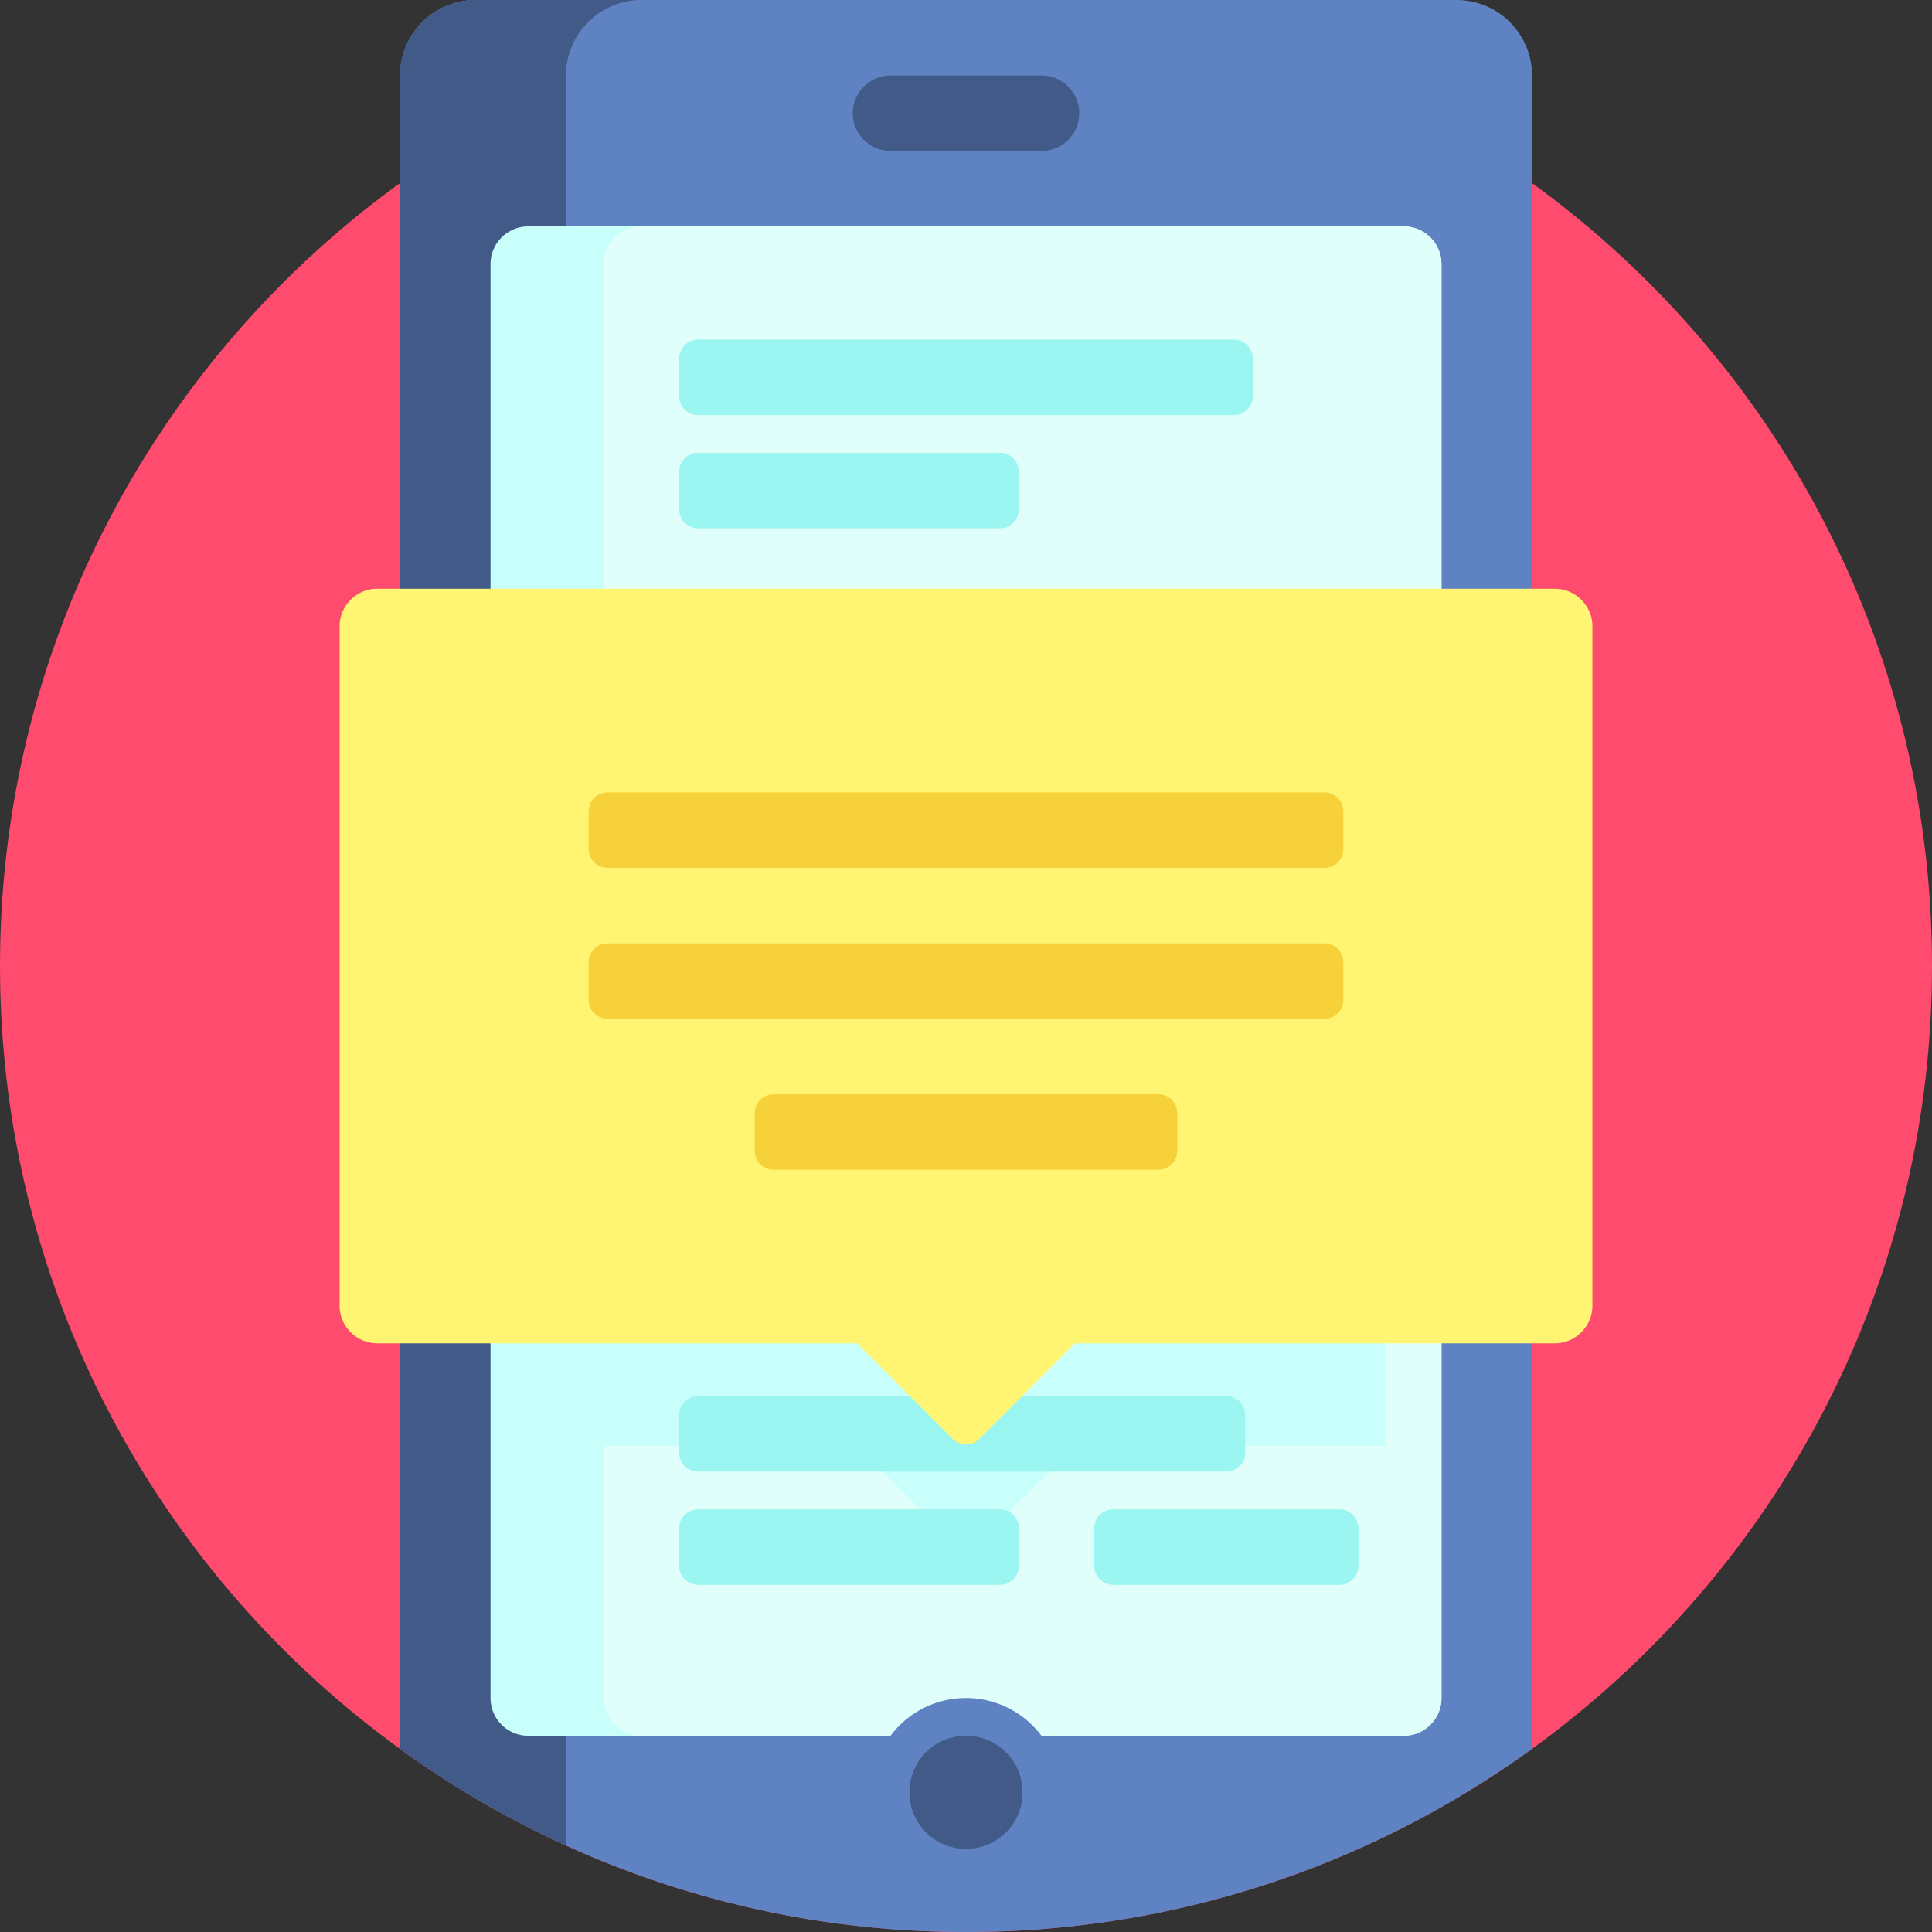 <svg width="48" height="48" viewBox="0 0 48 48" fill="none" xmlns="http://www.w3.org/2000/svg"><rect x="0" y="0" width="48" height="48" fill="#333333" stroke="none"/><path d="M48 24c0 13.255-10.745 24-24 24S0 37.255 0 24 10.745 0 24 0s24 10.745 24 24z" fill="#FF4B6E"/><path d="M38.063 1.875v41.574A23.89 23.89 0 0 1 24 48a23.89 23.89 0 0 1-14.063-4.551V1.875A1.876 1.876 0 0 1 11.813 0h24.374c1.036 0 1.876.84 1.876 1.875z" fill="#5F82C3"/><path d="M15.938 0c-1.036 0-1.876.84-1.876 1.875v43.977a23.974 23.974 0 0 1-4.124-2.403V1.875C9.938.839 10.777 0 11.812 0h4.126z" fill="#415A87"/><path d="M34.875 43.125h-21.75a.937.937 0 0 1-.938-.938V6.563c0-.518.42-.938.938-.938h21.75c.518 0 .938.42.938.938v35.624c0 .518-.42.938-.938.938z" fill="#C8FFFA"/><path d="M35.813 6.563v35.624c0 .518-.42.938-.938.938H15.937a.937.937 0 0 1-.937-.938v-6.26h6.295l2.373 2.373c.184.183.48.183.663 0l2.374-2.373h7.701v-18.75H15V6.563c0-.518.42-.938.938-.938h18.937c.518 0 .938.42.938.938z" fill="#E1FFFA"/><path d="M16.875 9.844v-.938c0-.259.21-.469.469-.469h13.312c.26 0 .469.21.469.47v.937c0 .259-.21.469-.469.469H17.344a.469.469 0 0 1-.469-.47zm.469 3.281h7.5c.259 0 .468-.21.468-.469v-.937a.469.469 0 0 0-.468-.469h-7.5a.469.469 0 0 0-.469.469v.937c0 .26.21.469.469.469zm7.5 24.375h-7.5a.469.469 0 0 0-.469.469v.937c0 .26.21.469.469.469h7.5c.259 0 .468-.21.468-.469v-.937a.469.469 0 0 0-.468-.469zm8.437 0h-5.625a.469.469 0 0 0-.468.469v.937c0 .26.21.469.468.469h5.625c.26 0 .469-.21.469-.469v-.937a.469.469 0 0 0-.469-.469zm-15.937-.938h13.125c.259 0 .468-.21.468-.468v-.938a.469.469 0 0 0-.468-.468H17.344a.469.469 0 0 0-.469.468v.938c0 .259.21.468.469.468z" fill="#9BF5F0"/><path d="M39.563 15.563v16.874c0 .518-.42.938-.938.938h-11.92l-2.373 2.373a.469.469 0 0 1-.663 0l-2.374-2.373H9.375a.937.937 0 0 1-.938-.938V15.564c0-.518.42-.938.938-.938h29.25c.518 0 .938.42.938.938z" fill="#FFF573"/><path d="M29.25 27.656v.938c0 .259-.21.468-.469.468H19.22a.469.469 0 0 1-.469-.468v-.938c0-.259.21-.468.469-.468h9.562c.26 0 .469.21.469.468zm3.656-4.218H15.094a.469.469 0 0 0-.469.468v.938c0 .259.21.468.469.468h17.812c.26 0 .469-.21.469-.468v-.938a.469.469 0 0 0-.469-.468zm0-3.75H15.094a.469.469 0 0 0-.469.468v.938c0 .259.21.468.469.468h17.812c.26 0 .469-.21.469-.468v-.938a.469.469 0 0 0-.469-.468z" fill="#F7D139"/><path d="M26.344 44.531a2.344 2.344 0 1 1-4.688 0 2.344 2.344 0 0 1 4.688 0z" fill="#5F82C3"/><path d="M26.813 2.813c0 .517-.42.937-.938.937h-3.75a.937.937 0 1 1 0-1.875h3.75c.518 0 .938.42.938.938zM24 43.124a1.406 1.406 0 1 0 0 2.812 1.406 1.406 0 0 0 0-2.812z" fill="#415A87"/></svg>